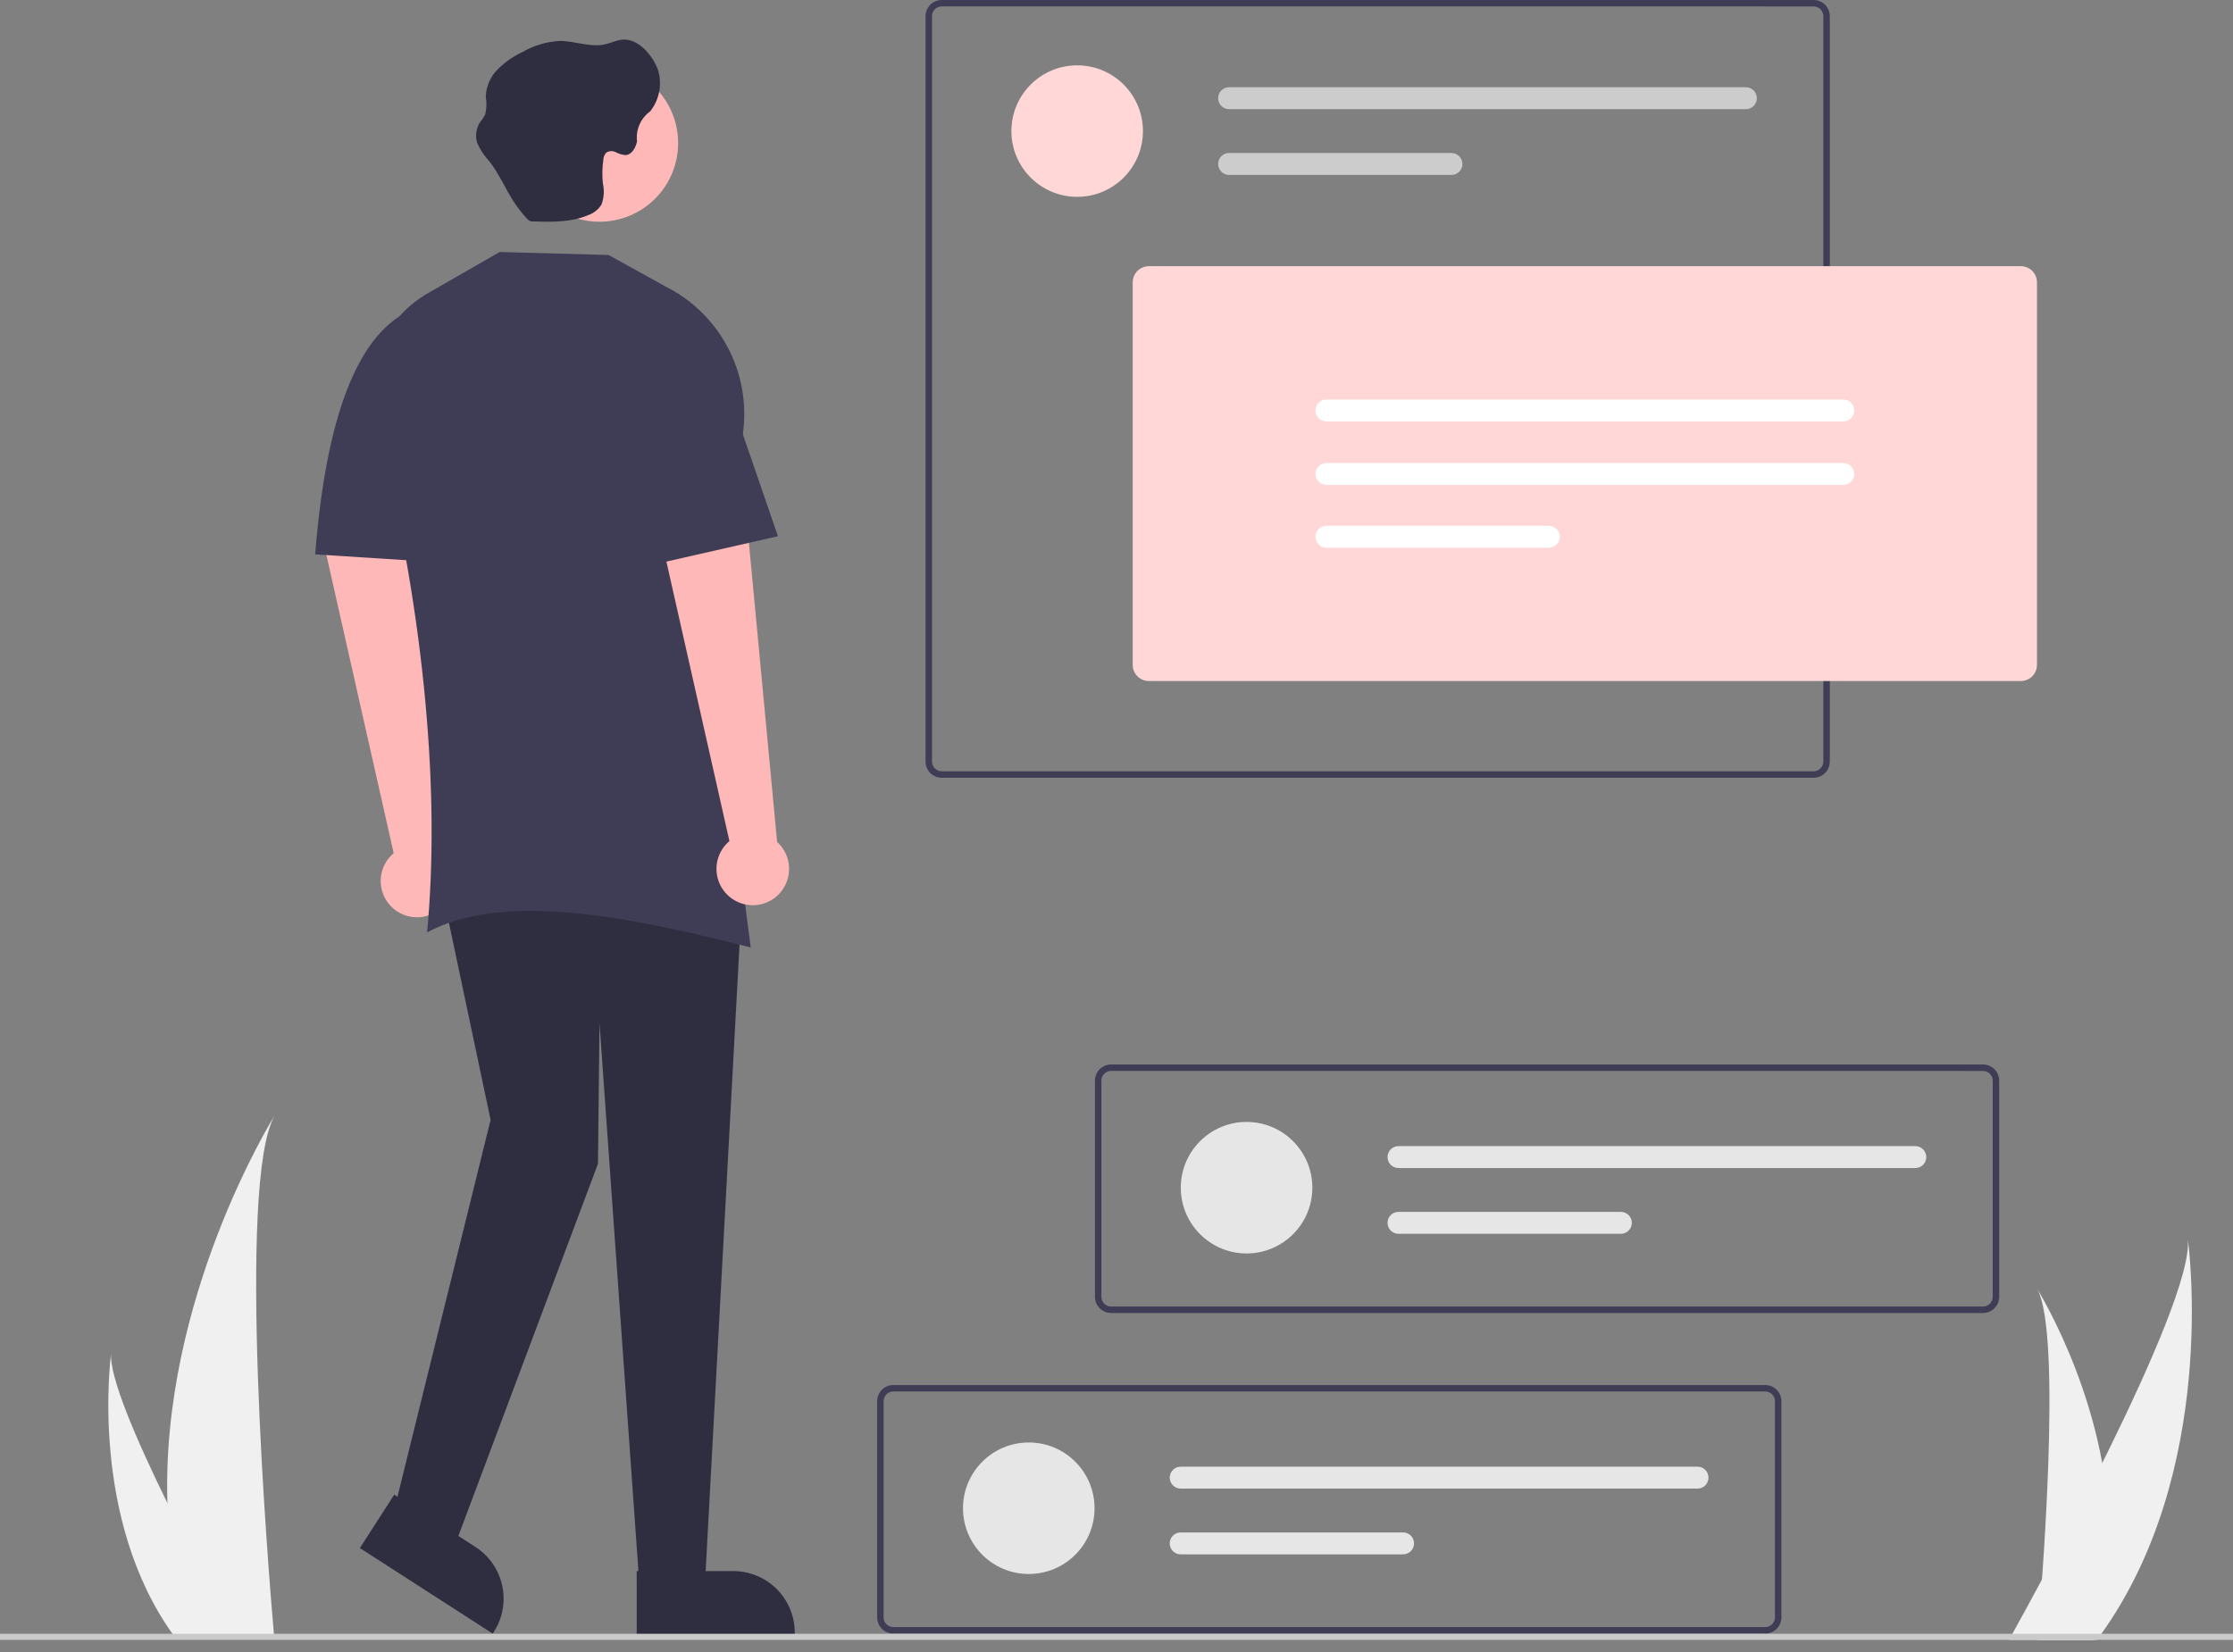 <svg width="150" height="111" viewBox="0 0 150 111" fill="none" xmlns="http://www.w3.org/2000/svg">
<rect x="0" y="0" width="150" height="111" fill="#808080" stroke="none"/>
<g clip-path="url(#clip0_2_7)">
<path d="M29.649 57.385L27.673 36.437L21.78 36.64L26.445 57.326C26.064 57.646 25.79 58.074 25.66 58.553C25.529 59.032 25.548 59.54 25.713 60.009C25.879 60.477 26.184 60.884 26.587 61.174C26.99 61.465 27.472 61.625 27.969 61.634C28.465 61.643 28.953 61.501 29.367 61.225C29.78 60.949 30.099 60.554 30.282 60.092C30.465 59.63 30.502 59.123 30.389 58.639C30.276 58.156 30.018 57.718 29.649 57.385L29.649 57.385Z" fill="#FFB8B8"/>
<path d="M141.673 104.075C141.619 106.104 141.279 108.115 140.663 110.049C140.649 110.094 140.635 110.138 140.62 110.183H136.852C136.856 110.142 136.86 110.097 136.864 110.049C137.115 107.161 138.564 89.584 136.832 86.578C136.984 86.822 141.964 94.898 141.673 104.075Z" fill="#F0F0F0"/>
<path d="M141.068 109.903C141.002 109.997 140.934 110.091 140.864 110.183H134.953C134.998 110.103 135.05 110.009 135.11 109.903C136.087 108.14 138.977 102.872 141.659 97.409C144.543 91.539 147.187 85.447 146.965 83.242C147.033 83.739 149.028 98.9 141.068 109.903Z" fill="#F0F0F0"/>
<path d="M11.247 100.997C11.328 104.019 11.834 107.014 12.751 109.894C12.771 109.961 12.794 110.027 12.816 110.094H18.426C18.42 110.034 18.414 109.967 18.408 109.894C18.034 105.593 15.877 79.418 18.456 74.942C18.23 75.305 10.811 87.332 11.247 100.997Z" fill="#F0F0F0"/>
<path d="M11.668 109.894C11.715 109.961 11.764 110.028 11.814 110.094H16.023C15.991 110.037 15.954 109.97 15.911 109.894C15.216 108.639 13.158 104.887 11.247 100.997C9.195 96.817 7.311 92.479 7.469 90.909C7.42 91.262 6 102.059 11.668 109.894Z" fill="#F0F0F0"/>
<path d="M133.21 88.222H74.636C74.349 88.222 74.073 88.108 73.87 87.904C73.666 87.701 73.552 87.425 73.552 87.138V72.608C73.552 72.32 73.666 72.045 73.87 71.841C74.073 71.638 74.349 71.524 74.636 71.523H133.21C133.497 71.524 133.773 71.638 133.976 71.841C134.18 72.045 134.294 72.32 134.294 72.608V87.138C134.294 87.425 134.18 87.701 133.976 87.904C133.773 88.108 133.497 88.222 133.21 88.222V88.222ZM74.636 71.956C74.464 71.957 74.299 72.025 74.177 72.147C74.055 72.269 73.986 72.434 73.986 72.607V87.136C73.986 87.309 74.055 87.474 74.177 87.596C74.299 87.717 74.464 87.786 74.636 87.786H133.21C133.382 87.786 133.547 87.718 133.669 87.596C133.791 87.474 133.86 87.309 133.86 87.136V72.608C133.86 72.436 133.791 72.27 133.669 72.149C133.547 72.027 133.382 71.958 133.21 71.958L74.636 71.956Z" fill="#3F3D56"/>
<path d="M69.108 105.759C71.548 105.759 73.526 103.781 73.526 101.341C73.526 98.9 71.548 96.922 69.108 96.922C66.667 96.922 64.689 98.9 64.689 101.341C64.689 103.781 66.667 105.759 69.108 105.759Z" fill="#E6E6E6"/>
<path d="M79.312 98.548C79.117 98.548 78.93 98.625 78.791 98.763C78.653 98.901 78.576 99.089 78.576 99.284C78.576 99.479 78.653 99.667 78.791 99.805C78.93 99.943 79.117 100.02 79.312 100.02H114.029C114.125 100.021 114.221 100.002 114.311 99.965C114.4 99.928 114.481 99.874 114.55 99.806C114.618 99.737 114.673 99.656 114.71 99.567C114.747 99.478 114.766 99.382 114.766 99.285C114.767 99.189 114.748 99.093 114.711 99.004C114.674 98.914 114.62 98.833 114.552 98.764C114.484 98.696 114.403 98.641 114.313 98.604C114.224 98.567 114.128 98.548 114.032 98.548H79.312Z" fill="#E6E6E6"/>
<path d="M79.312 102.966C79.117 102.966 78.929 103.043 78.791 103.181C78.653 103.319 78.575 103.506 78.574 103.701C78.574 103.896 78.651 104.084 78.789 104.222C78.927 104.361 79.114 104.439 79.309 104.439H94.251C94.446 104.439 94.633 104.361 94.772 104.223C94.91 104.085 94.987 103.898 94.987 103.703C94.987 103.507 94.91 103.32 94.772 103.182C94.633 103.044 94.446 102.966 94.251 102.966H79.312Z" fill="#E6E6E6"/>
<path d="M83.737 84.221C86.177 84.221 88.156 82.243 88.156 79.802C88.156 77.362 86.177 75.384 83.737 75.384C81.297 75.384 79.319 77.362 79.319 79.802C79.319 82.243 81.297 84.221 83.737 84.221Z" fill="#E6E6E6"/>
<path d="M93.942 77.009C93.747 77.009 93.559 77.087 93.421 77.225C93.283 77.363 93.206 77.55 93.206 77.746C93.206 77.941 93.283 78.128 93.421 78.266C93.559 78.404 93.747 78.482 93.942 78.482H128.658C128.854 78.482 129.041 78.404 129.179 78.266C129.317 78.128 129.395 77.941 129.395 77.746C129.395 77.55 129.317 77.363 129.179 77.225C129.041 77.087 128.854 77.009 128.658 77.009H93.942Z" fill="#E6E6E6"/>
<path d="M93.942 81.428C93.747 81.428 93.559 81.505 93.421 81.644C93.283 81.782 93.206 81.969 93.206 82.164C93.206 82.36 93.283 82.547 93.421 82.685C93.559 82.823 93.747 82.901 93.942 82.901H108.881C109.076 82.901 109.263 82.823 109.401 82.685C109.539 82.547 109.617 82.36 109.617 82.164C109.617 81.969 109.539 81.782 109.401 81.644C109.263 81.505 109.076 81.428 108.881 81.428H93.942Z" fill="#E6E6E6"/>
<path d="M121.831 52.258H63.258C62.97 52.257 62.694 52.143 62.491 51.94C62.288 51.736 62.173 51.461 62.173 51.173V1.085C62.173 0.797 62.288 0.521 62.491 0.318C62.694 0.115 62.97 0 63.258 0H121.831C122.119 0 122.394 0.115 122.598 0.318C122.801 0.521 122.915 0.797 122.916 1.085V51.173C122.915 51.46 122.801 51.736 122.598 51.939C122.394 52.143 122.119 52.257 121.831 52.257V52.258ZM63.258 0.433C63.085 0.433 62.92 0.502 62.798 0.624C62.676 0.746 62.608 0.911 62.607 1.083V51.173C62.608 51.345 62.676 51.51 62.798 51.632C62.92 51.754 63.085 51.823 63.258 51.823H121.831C122.003 51.823 122.169 51.754 122.29 51.632C122.412 51.51 122.481 51.345 122.481 51.173V1.085C122.481 0.912 122.412 0.747 122.29 0.625C122.168 0.503 122.003 0.435 121.831 0.434L63.258 0.433Z" fill="#3F3D56"/>
<path d="M72.359 13.226C74.799 13.226 76.777 11.248 76.777 8.808C76.777 6.368 74.799 4.39 72.359 4.39C69.918 4.39 67.94 6.368 67.94 8.808C67.94 11.248 69.918 13.226 72.359 13.226Z" fill="#FFD7D7"/>
<path d="M82.563 5.862C82.368 5.862 82.18 5.94 82.042 6.078C81.904 6.216 81.827 6.403 81.827 6.599C81.827 6.794 81.904 6.981 82.042 7.119C82.18 7.257 82.368 7.335 82.563 7.335H117.28C117.475 7.335 117.662 7.257 117.8 7.119C117.938 6.981 118.016 6.794 118.016 6.599C118.016 6.403 117.938 6.216 117.8 6.078C117.662 5.94 117.475 5.862 117.28 5.862H82.563Z" fill="#CCCCCC"/>
<path d="M82.563 10.281C82.368 10.281 82.18 10.358 82.042 10.497C81.904 10.635 81.827 10.822 81.827 11.017C81.827 11.213 81.904 11.4 82.042 11.538C82.18 11.676 82.368 11.754 82.563 11.754H97.502C97.697 11.754 97.884 11.676 98.022 11.538C98.161 11.4 98.238 11.213 98.238 11.017C98.238 10.822 98.161 10.635 98.022 10.497C97.884 10.358 97.697 10.281 97.502 10.281H82.563Z" fill="#CCCCCC"/>
<path d="M47.382 105.928H42.912L40.27 68.744L40.169 78.193L30.416 104.201L26.555 101.153L32.956 75.246L29.908 60.82H49.821L47.382 105.928Z" fill="#2F2E41"/>
<path d="M40.27 14.898C43.188 14.898 45.553 12.533 45.553 9.615C45.553 6.698 43.188 4.332 40.27 4.332C37.353 4.332 34.987 6.698 34.987 9.615C34.987 12.533 37.353 14.898 40.27 14.898Z" fill="#FFB8B8"/>
<path d="M50.43 63.664C41.799 61.45 33.701 59.957 28.689 62.648C29.567 53.421 28.551 41.643 25.539 29.332C24.561 25.334 25.225 21.73 28.79 19.673L33.565 16.93L40.88 17.134L44.697 19.245C46.563 20.178 48.074 21.694 49 23.563C49.926 25.433 50.217 27.553 49.828 29.603C47.777 40.394 48.886 52.041 50.43 63.664Z" fill="#3F3D56"/>
<path d="M30.721 37.859L21.171 37.249C21.917 27.855 24.04 22.719 27.267 20.994L30.721 25.058V37.859Z" fill="#3F3D56"/>
<path d="M135.747 45.76H77.174C76.886 45.759 76.611 45.645 76.407 45.442C76.204 45.238 76.089 44.963 76.089 44.675V18.97C76.089 18.682 76.204 18.407 76.407 18.203C76.611 18 76.886 17.886 77.174 17.885H135.747C136.035 17.886 136.311 18 136.514 18.203C136.717 18.407 136.832 18.682 136.832 18.97V44.675C136.832 44.963 136.717 45.238 136.514 45.442C136.311 45.645 136.035 45.759 135.747 45.76V45.76Z" fill="#FFD7D7"/>
<path d="M89.102 26.845C88.907 26.845 88.72 26.922 88.582 27.061C88.444 27.199 88.366 27.386 88.366 27.581C88.366 27.776 88.444 27.964 88.582 28.102C88.72 28.24 88.907 28.318 89.102 28.318H123.819C124.014 28.318 124.202 28.24 124.34 28.102C124.478 27.964 124.555 27.776 124.555 27.581C124.555 27.386 124.478 27.199 124.34 27.061C124.202 26.922 124.014 26.845 123.819 26.845H89.102Z" fill="white"/>
<path d="M89.102 31.112C88.907 31.112 88.72 31.189 88.582 31.328C88.444 31.466 88.366 31.653 88.366 31.848C88.366 32.044 88.444 32.231 88.582 32.369C88.72 32.507 88.907 32.585 89.102 32.585H123.819C124.014 32.585 124.202 32.507 124.34 32.369C124.478 32.231 124.555 32.044 124.555 31.848C124.555 31.653 124.478 31.466 124.34 31.328C124.202 31.189 124.014 31.112 123.819 31.112H89.102Z" fill="white"/>
<path d="M89.102 35.327C88.907 35.327 88.72 35.405 88.582 35.543C88.444 35.681 88.366 35.868 88.366 36.064C88.366 36.259 88.444 36.446 88.582 36.584C88.72 36.722 88.907 36.8 89.102 36.8H104.041C104.236 36.8 104.424 36.722 104.562 36.584C104.7 36.446 104.777 36.259 104.777 36.064C104.777 35.868 104.7 35.681 104.562 35.543C104.424 35.405 104.236 35.327 104.041 35.327H89.102Z" fill="white"/>
<path d="M42.072 2.664C41.58 2.612 41.116 2.874 40.631 2.981C39.636 3.199 38.616 2.747 37.592 2.751C36.712 2.801 35.856 3.056 35.093 3.497C34.475 3.788 33.912 4.183 33.427 4.663C32.938 5.151 32.654 5.807 32.632 6.497C32.699 6.892 32.687 7.297 32.596 7.687C32.493 7.884 32.37 8.07 32.23 8.242C32.104 8.446 32.023 8.674 31.993 8.912C31.964 9.15 31.986 9.391 32.06 9.619C32.265 10.071 32.542 10.487 32.881 10.849C33.54 11.694 33.952 12.706 34.543 13.603C34.801 13.993 35.091 14.36 35.408 14.702C35.46 14.763 35.524 14.813 35.595 14.849C35.665 14.874 35.739 14.884 35.813 14.881C37.067 14.916 38.365 14.944 39.519 14.452C39.889 14.324 40.203 14.072 40.408 13.738C40.574 13.28 40.605 12.784 40.495 12.309C40.443 11.781 40.455 11.248 40.531 10.722C40.536 10.545 40.609 10.376 40.734 10.25C40.829 10.191 40.937 10.159 41.049 10.155C41.16 10.151 41.27 10.177 41.369 10.23C41.565 10.333 41.779 10.398 42 10.42C42.432 10.42 42.706 9.928 42.793 9.5C42.746 9.114 42.803 8.724 42.959 8.368C43.114 8.013 43.363 7.706 43.678 7.48C43.975 7.103 44.18 6.661 44.274 6.19C44.368 5.719 44.351 5.232 44.222 4.77C43.937 3.878 43.064 2.763 42.072 2.664Z" fill="#2F2E41"/>
<path d="M118.58 109.761H60.007C59.719 109.76 59.443 109.646 59.24 109.443C59.037 109.239 58.922 108.964 58.922 108.676V94.146C58.922 93.859 59.037 93.583 59.24 93.38C59.443 93.176 59.719 93.062 60.007 93.062H118.58C118.867 93.062 119.143 93.177 119.346 93.38C119.55 93.583 119.664 93.859 119.665 94.146V108.676C119.664 108.963 119.55 109.239 119.346 109.442C119.143 109.646 118.867 109.76 118.58 109.761V109.761ZM60.007 93.495C59.834 93.495 59.669 93.564 59.547 93.686C59.425 93.807 59.357 93.973 59.356 94.145V108.675C59.357 108.847 59.425 109.012 59.547 109.134C59.669 109.256 59.834 109.324 60.007 109.325H118.58C118.752 109.324 118.917 109.256 119.039 109.134C119.161 109.012 119.23 108.847 119.23 108.675V94.146C119.23 93.974 119.161 93.809 119.039 93.687C118.917 93.565 118.752 93.496 118.58 93.496L60.007 93.495Z" fill="#3F3D56"/>
<path d="M52.203 56.572L50.227 35.624L44.335 35.827L48.999 56.514C48.619 56.833 48.345 57.261 48.214 57.74C48.083 58.22 48.102 58.727 48.268 59.196C48.433 59.664 48.738 60.071 49.141 60.361C49.544 60.652 50.026 60.812 50.523 60.822C51.02 60.831 51.508 60.688 51.921 60.412C52.334 60.137 52.654 59.741 52.836 59.279C53.019 58.817 53.056 58.31 52.943 57.827C52.83 57.343 52.572 56.905 52.203 56.572L52.203 56.572Z" fill="#FFB8B8"/>
<path d="M52.259 36.03L43.318 38.062L42.912 23.432L47.992 23.636L52.259 36.03Z" fill="#3F3D56"/>
<path d="M42.77 105.562L49.255 105.562H49.255C50.352 105.562 51.403 105.997 52.178 106.772C52.953 107.547 53.388 108.598 53.388 109.694V109.829L42.771 109.829L42.77 105.562Z" fill="#2F2E41"/>
<path d="M26.483 100.428L31.935 103.94L31.935 103.94C32.856 104.533 33.504 105.469 33.736 106.54C33.968 107.611 33.765 108.731 33.171 109.652L33.098 109.765L24.173 104.015L26.483 100.428Z" fill="#2F2E41"/>
<path d="M150 109.777H0V110.183H150V109.777Z" fill="#CACACA"/>
</g>
<defs>
<clipPath id="clip0_2_7">
<rect width="150" height="110.183" fill="white"/>
</clipPath>
</defs>
</svg>
